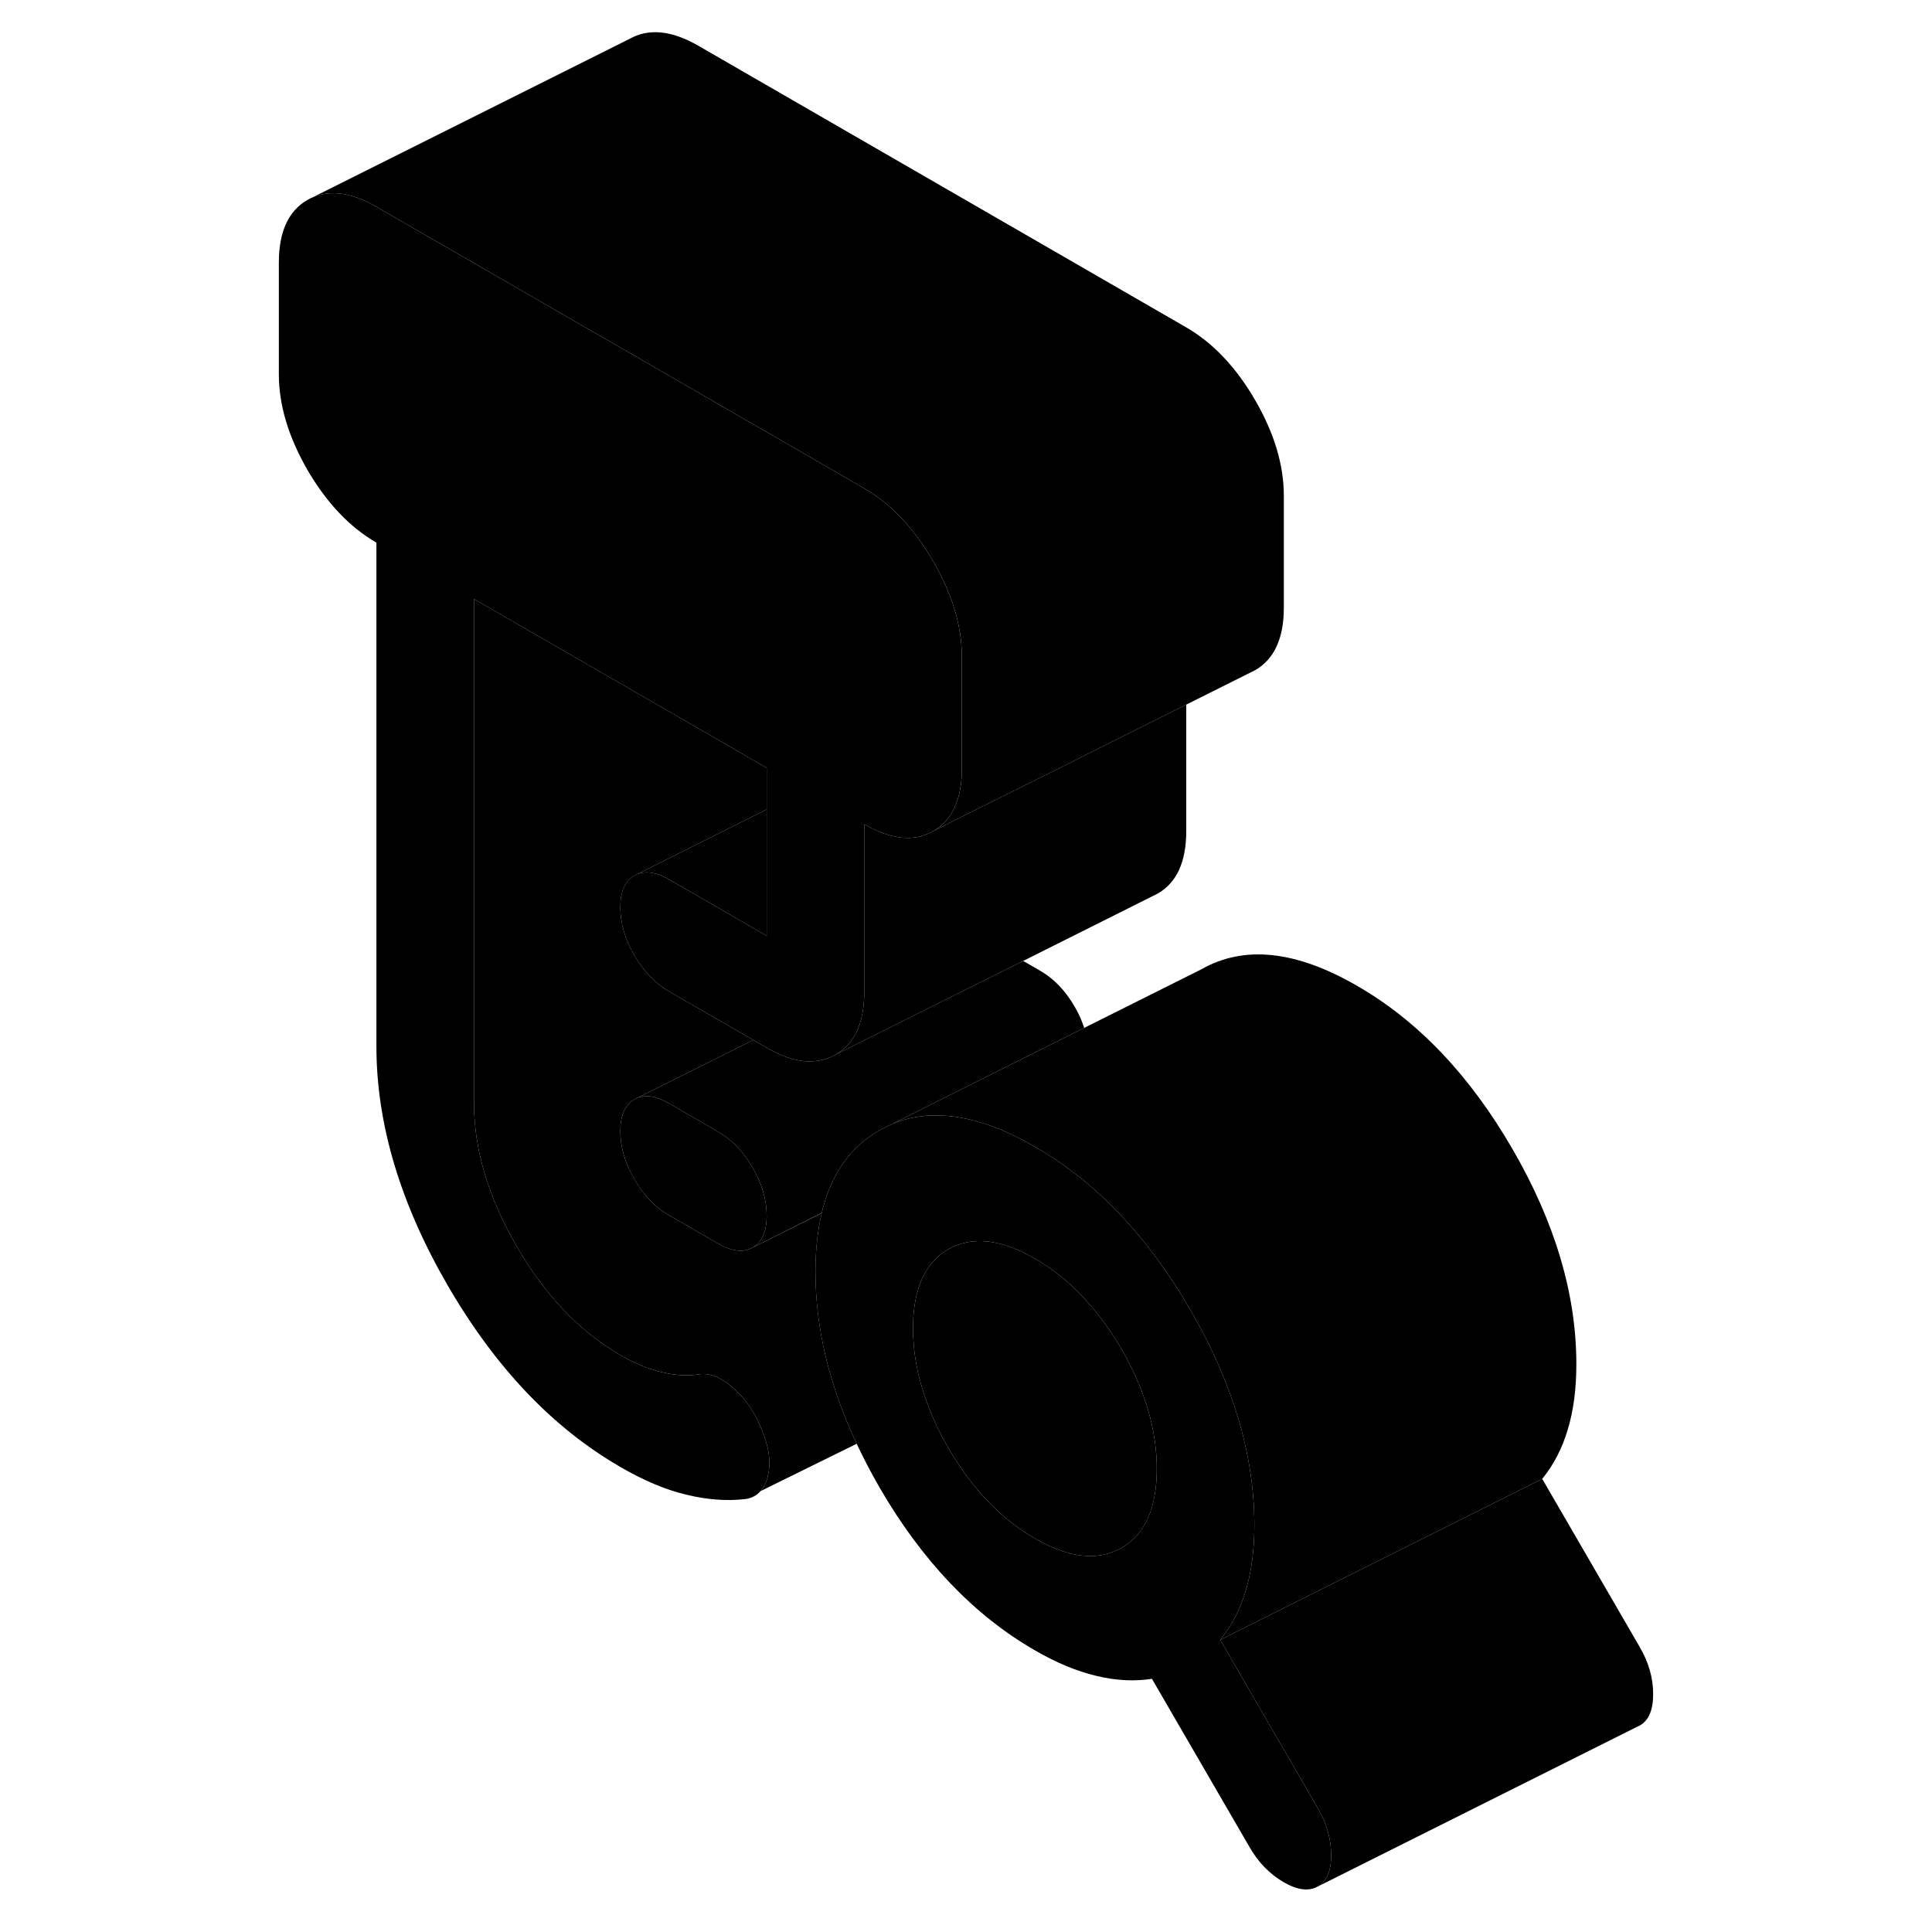 <svg width="48" height="48" viewBox="0 0 91 120" xmlns="http://www.w3.org/2000/svg" stroke-width="1px"
     stroke-linecap="round" stroke-linejoin="round">
    <path d="M33.12 75.505C33.12 76.495 32.83 77.155 32.25 77.485C31.67 77.815 30.95 77.735 30.09 77.235L27.06 75.485C26.2 74.995 25.48 74.245 24.9 73.245C24.32 72.235 24.03 71.245 24.03 70.265C24.03 69.285 24.32 68.615 24.9 68.285L25.08 68.195C25.63 67.975 26.29 68.085 27.06 68.535L30.09 70.285C30.95 70.775 31.67 71.525 32.25 72.525C32.83 73.525 33.12 74.525 33.12 75.505Z" class="pr-icon-iso-solid-stroke" stroke-linejoin="round"/>
    <path d="M67.35 112.305L61.29 101.855C62 100.985 62.53 99.965 62.88 98.775C63.24 97.585 63.41 96.245 63.41 94.735C63.41 90.395 62.09 85.935 59.44 81.365C56.79 76.785 53.57 73.405 49.78 71.225C48.9 70.715 48.05 70.305 47.23 69.995C44.88 69.115 42.79 69.045 40.95 69.795L40.12 70.205C39.98 70.285 39.84 70.375 39.71 70.455C38.26 71.425 37.25 72.855 36.69 74.765C36.63 74.945 36.58 75.145 36.54 75.335C36.28 76.425 36.15 77.645 36.15 78.995C36.15 82.485 37 86.035 38.71 89.675C39.13 90.565 39.6 91.465 40.12 92.375C42.77 96.945 45.99 100.325 49.78 102.505C51.09 103.265 52.35 103.795 53.57 104.085C54.78 104.385 55.94 104.445 57.05 104.275L63.11 114.725C63.66 115.685 64.37 116.405 65.23 116.905C66.09 117.405 66.8 117.485 67.35 117.175C67.91 116.855 68.18 116.205 68.18 115.225C68.18 114.245 67.91 113.265 67.35 112.305ZM55.16 96.145C53.69 96.975 51.9 96.785 49.78 95.555C47.66 94.335 45.87 92.455 44.4 89.935C43.92 89.105 43.52 88.275 43.21 87.455C42.54 85.785 42.21 84.125 42.21 82.495C42.21 81.605 42.31 80.825 42.51 80.155C42.84 78.975 43.47 78.125 44.4 77.595C45.87 76.755 47.66 76.955 49.78 78.175C51.07 78.915 52.24 79.905 53.28 81.135C53.96 81.925 54.59 82.815 55.16 83.795C56.62 86.325 57.35 88.805 57.35 91.235C57.35 93.665 56.62 95.305 55.16 96.145Z" class="pr-icon-iso-solid-stroke" stroke-linejoin="round"/>
    <path d="M88.18 105.225C88.18 106.205 87.91 106.855 87.35 107.175L87.18 107.255L67.35 117.175C67.91 116.855 68.18 116.205 68.18 115.225C68.18 114.245 67.91 113.265 67.35 112.305L61.29 101.855L76.3 94.345H76.31L81.29 91.855L87.35 102.305C87.91 103.265 88.18 104.235 88.18 105.225Z" class="pr-icon-iso-solid-stroke" stroke-linejoin="round"/>
    <path d="M57.35 91.235C57.35 93.675 56.62 95.305 55.16 96.145C53.69 96.975 51.9 96.785 49.78 95.555C47.66 94.335 45.87 92.455 44.4 89.935C43.92 89.105 43.52 88.275 43.21 87.455C42.54 85.785 42.21 84.125 42.21 82.495C42.21 81.605 42.31 80.825 42.51 80.155C42.84 78.975 43.47 78.125 44.4 77.595C45.87 76.755 47.66 76.955 49.78 78.175C51.07 78.915 52.24 79.905 53.28 81.135C53.96 81.925 54.59 82.815 55.16 83.795C56.62 86.325 57.35 88.805 57.35 91.235Z" class="pr-icon-iso-solid-stroke" stroke-linejoin="round"/>
    <path d="M33.19 91.675C33.4 90.835 33.27 89.875 32.81 88.805C32.41 87.755 31.83 86.905 31.07 86.235C30.32 85.565 29.61 85.275 28.95 85.355C28.25 85.475 27.48 85.435 26.64 85.235C25.811 85.045 24.941 84.695 24.03 84.165C21.5 82.705 19.36 80.455 17.59 77.405C15.82 74.355 14.94 71.385 14.94 68.485V37.205L28.881 45.245L33.12 47.695V50.275L28.881 52.395L25.08 54.295L24.901 54.385C24.32 54.715 24.03 55.375 24.03 56.355C24.03 57.335 24.32 58.335 24.901 59.335C25.48 60.335 26.2 61.085 27.06 61.585L30.37 63.485L32.281 64.595L31.03 65.225L25.08 68.195L24.901 68.285C24.32 68.615 24.03 69.275 24.03 70.265C24.03 71.255 24.32 72.235 24.901 73.245C25.48 74.245 26.2 74.995 27.06 75.485L30.09 77.235C30.951 77.735 31.671 77.815 32.251 77.485L36.541 75.345C36.281 76.425 36.151 77.645 36.151 78.995C36.151 82.485 37 86.035 38.71 89.675L32.74 92.615C32.95 92.385 33.1 92.065 33.19 91.675Z" class="pr-icon-iso-solid-stroke" stroke-linejoin="round"/>
    <path d="M52.84 63.845L48.22 66.155L40.95 69.795L40.12 70.205C39.98 70.285 39.84 70.375 39.71 70.455C38.26 71.425 37.25 72.855 36.69 74.765C36.63 74.945 36.58 75.145 36.54 75.335L32.25 77.485C32.83 77.155 33.12 76.495 33.12 75.505C33.12 74.515 32.83 73.525 32.25 72.525C31.67 71.525 30.95 70.775 30.09 70.285L27.06 68.535C26.29 68.085 25.63 67.975 25.08 68.195L31.03 65.225L32.28 64.595L33.12 65.075C34.49 65.875 35.69 66.105 36.74 65.785C36.97 65.715 37.19 65.625 37.4 65.505L44.34 62.035L49.05 59.685L50.09 60.285C50.95 60.775 51.67 61.525 52.25 62.525C52.51 62.965 52.7 63.405 52.84 63.845Z" class="pr-icon-iso-solid-stroke" stroke-linejoin="round"/>
    <path d="M33.12 50.275V58.125L28.9 55.685L27.06 54.625C26.29 54.185 25.63 54.075 25.08 54.295L28.88 52.395L33.12 50.275Z" class="pr-icon-iso-solid-stroke" stroke-linejoin="round"/>
    <path d="M45.24 40.785V47.745C45.24 48.415 45.17 49.005 45.02 49.525C44.75 50.485 44.23 51.185 43.46 51.625C42.27 52.305 40.84 52.155 39.18 51.195V61.625C39.18 63.535 38.58 64.835 37.4 65.505C37.19 65.625 36.97 65.715 36.74 65.785C35.69 66.105 34.49 65.875 33.12 65.075L32.28 64.595L30.37 63.485L27.06 61.585C26.2 61.085 25.48 60.335 24.9 59.335C24.32 58.335 24.03 57.345 24.03 56.355C24.03 55.365 24.32 54.715 24.9 54.385L25.08 54.295C25.63 54.075 26.29 54.185 27.06 54.625L28.9 55.685L33.12 58.125V47.695L28.88 45.245L14.94 37.205V68.485C14.94 71.385 15.82 74.355 17.59 77.405C19.36 80.455 21.5 82.705 24.03 84.165C24.94 84.695 25.81 85.045 26.64 85.235C27.48 85.435 28.25 85.475 28.95 85.355C29.61 85.275 30.32 85.565 31.07 86.235C31.83 86.905 32.41 87.755 32.81 88.805C33.27 89.875 33.4 90.835 33.19 91.675C33.1 92.065 32.95 92.385 32.74 92.615C32.51 92.875 32.21 93.045 31.83 93.105C30.67 93.245 29.44 93.155 28.16 92.845C26.87 92.545 25.49 91.965 24.03 91.115C19.84 88.695 16.27 84.945 13.31 79.845C10.36 74.755 8.88 69.805 8.88 64.995V33.705C7.22 32.745 5.79 31.235 4.6 29.195C3.42 27.145 2.82 25.165 2.82 23.255V16.305C2.82 14.385 3.42 13.095 4.6 12.415C5.79 11.745 7.22 11.885 8.88 12.845L28.88 24.385L34.94 27.885L39.18 30.335C40.84 31.295 42.27 32.805 43.46 34.855C44.64 36.895 45.24 38.875 45.24 40.785Z" class="pr-icon-iso-solid-stroke" stroke-linejoin="round"/>
    <path d="M59.18 43.765V51.625C59.18 53.535 58.58 54.835 57.4 55.505L49.05 59.685L44.34 62.035L37.4 65.505C38.58 64.835 39.18 63.535 39.18 61.625V51.195C40.84 52.155 42.27 52.305 43.46 51.625L45.73 50.485L51.89 47.415L53.12 46.795L59.18 43.765Z" class="pr-icon-iso-solid-stroke" stroke-linejoin="round"/>
    <path d="M83.41 84.735C83.41 86.245 83.24 87.585 82.88 88.775C82.53 89.965 82 90.985 81.29 91.855L76.31 94.345H76.3L61.29 101.855C62 100.985 62.53 99.965 62.88 98.775C63.24 97.585 63.41 96.245 63.41 94.735C63.41 90.395 62.09 85.935 59.44 81.365C56.79 76.785 53.57 73.405 49.78 71.225C48.9 70.715 48.05 70.305 47.23 69.995C44.88 69.115 42.79 69.045 40.95 69.795L48.22 66.155L52.84 63.845L60.12 60.205C62.77 58.695 65.99 59.035 69.78 61.225C73.57 63.405 76.79 66.785 79.44 71.365C82.09 75.935 83.41 80.395 83.41 84.735Z" class="pr-icon-iso-solid-stroke" stroke-linejoin="round"/>
    <path d="M32.741 92.615L32.641 92.665" class="pr-icon-iso-solid-stroke" stroke-linejoin="round"/>
    <path d="M65.241 30.785V37.745C65.241 39.655 64.641 40.945 63.461 41.625L59.181 43.765L53.121 46.795L51.891 47.415L45.731 50.485L43.461 51.625C44.231 51.185 44.751 50.485 45.021 49.525C45.171 49.005 45.241 48.415 45.241 47.745V40.785C45.241 38.875 44.641 36.895 43.461 34.855C42.271 32.805 40.84 31.295 39.181 30.335L34.941 27.885L28.881 24.385L8.881 12.845C7.221 11.885 5.791 11.745 4.601 12.415L24.601 2.415C25.791 1.745 27.221 1.885 28.881 2.845L59.181 20.335C60.84 21.295 62.271 22.805 63.461 24.855C64.641 26.895 65.241 28.875 65.241 30.785Z" class="pr-icon-iso-solid-stroke" stroke-linejoin="round"/>
</svg>
